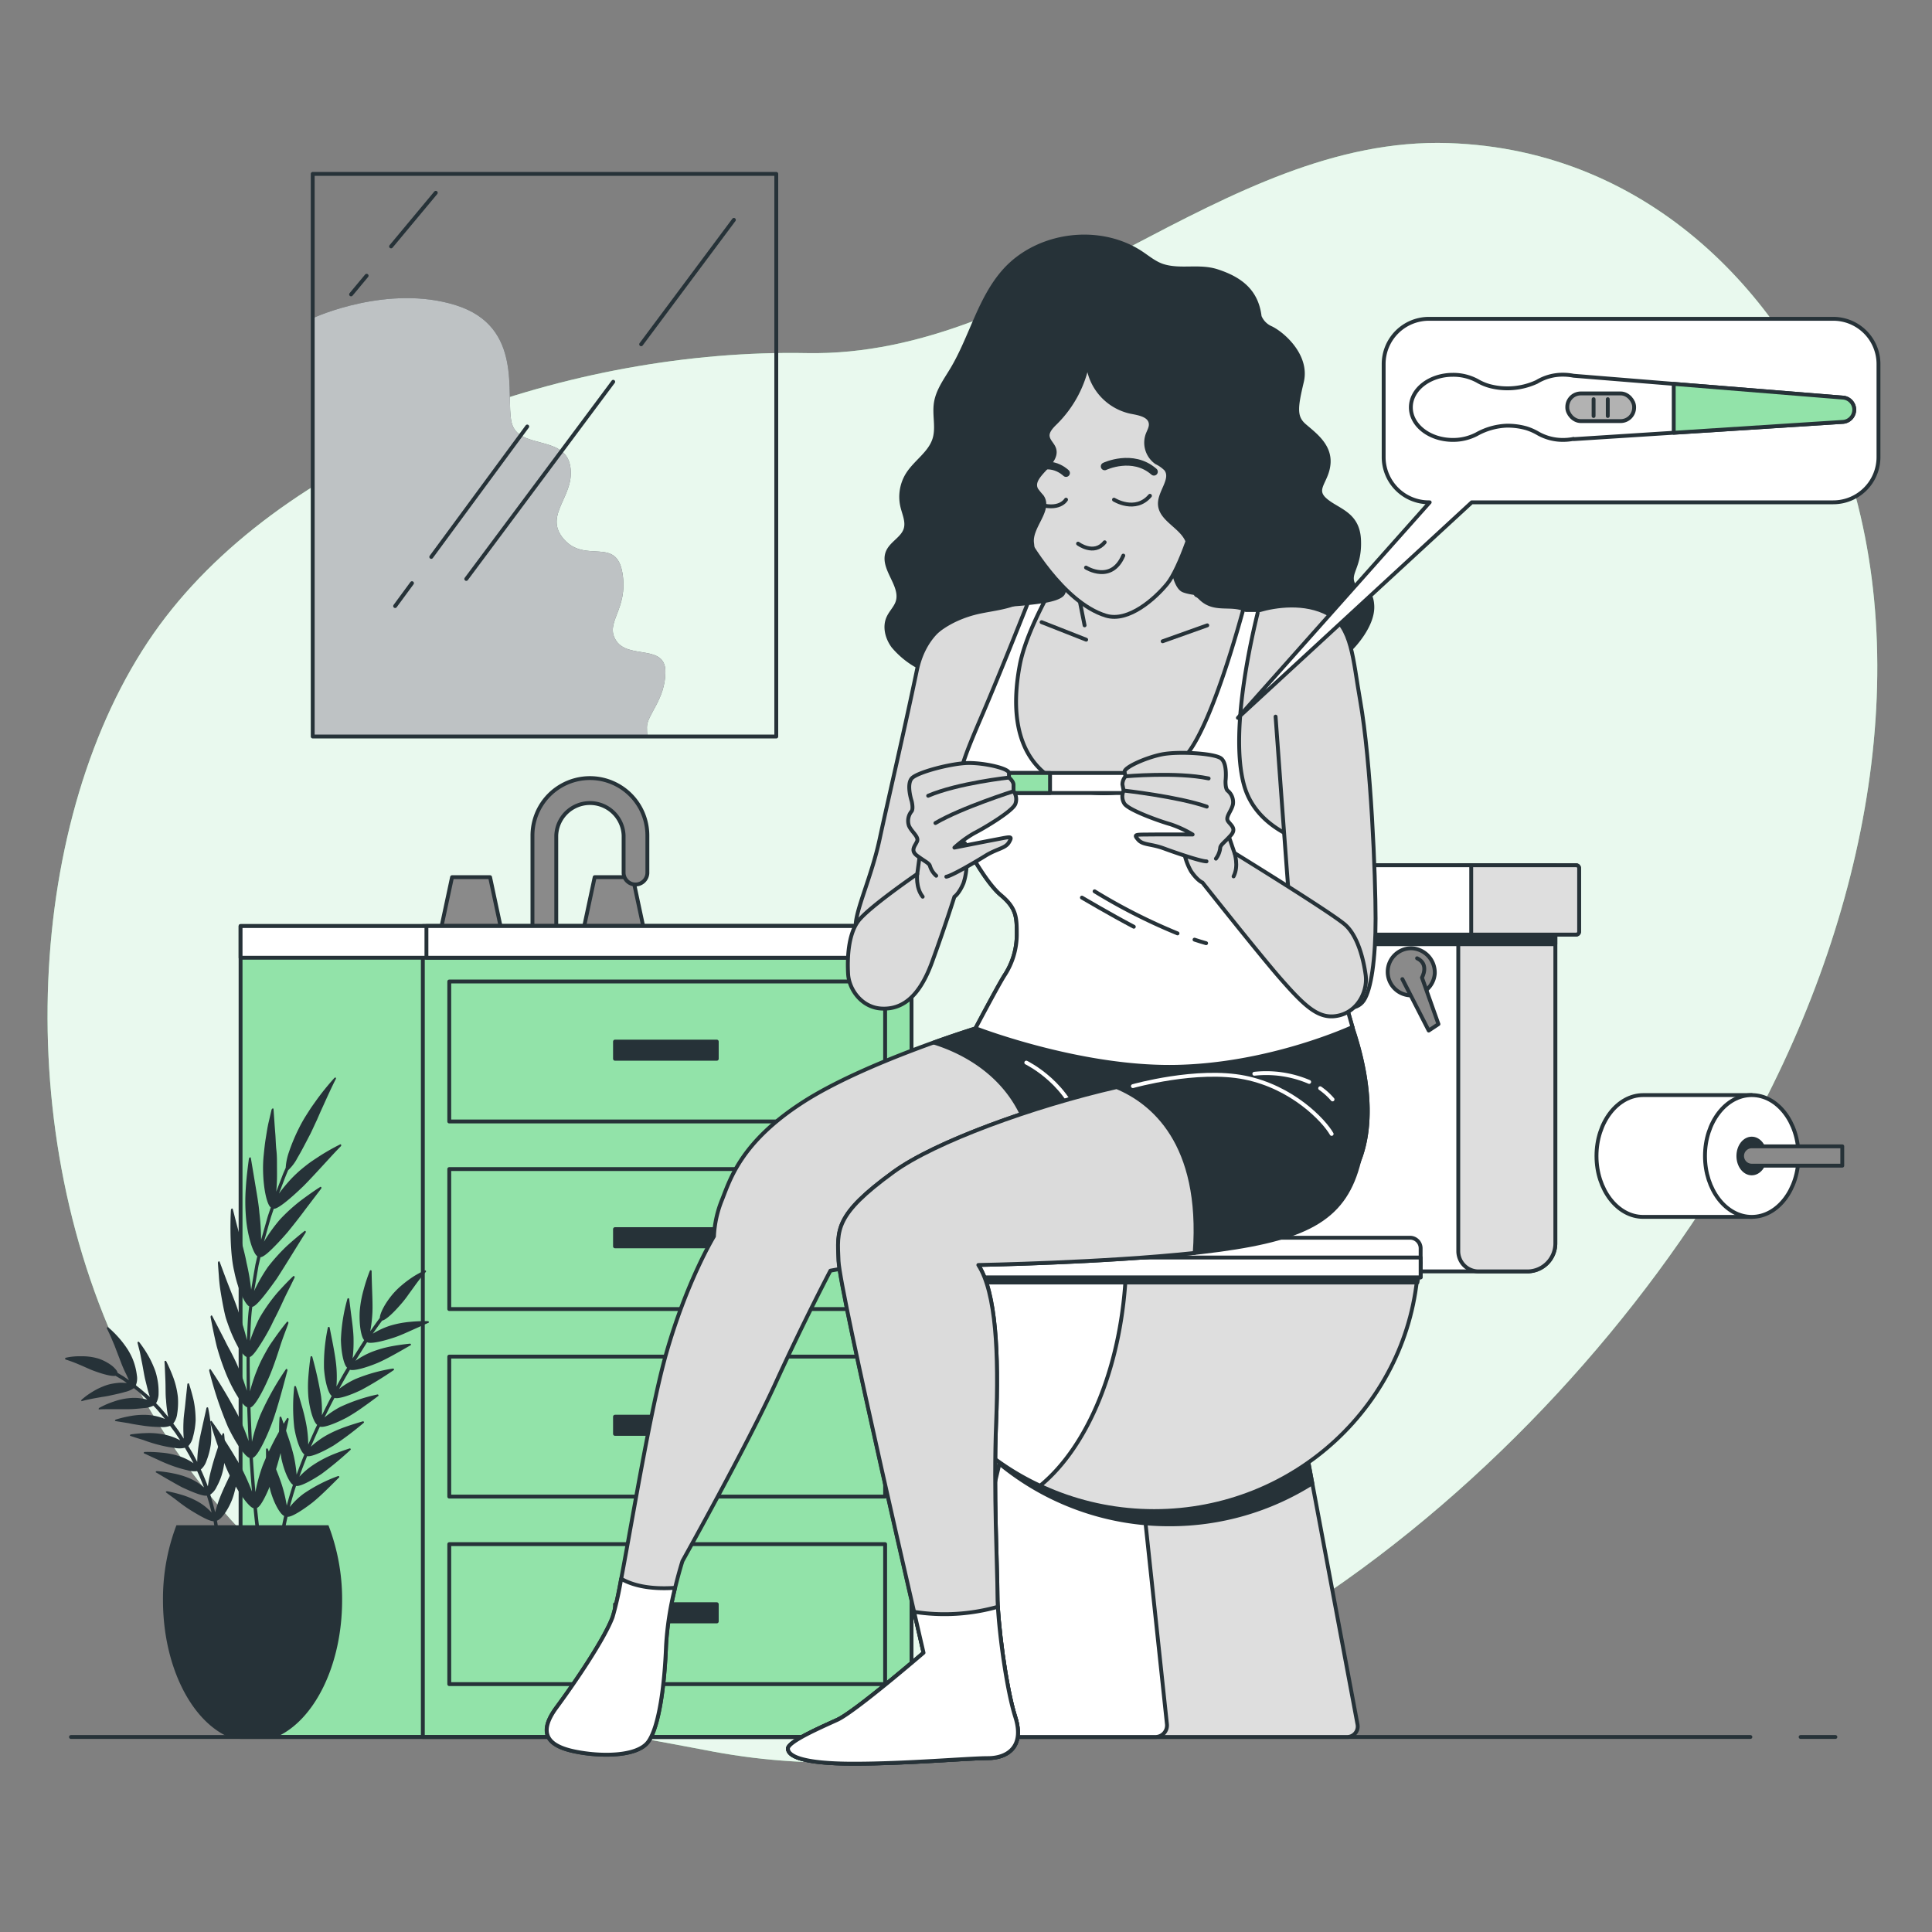 <svg xmlns="http://www.w3.org/2000/svg" viewBox="0 0 500 500"><rect x="0" y="0" width="500" height="500" fill="#808080" stroke="none"/><g id="background-simple"><path d="M184.77,453.35c108.18,19.94,215.83-70,265.35-156.29,32.9-57.32,46-124.59,26.81-179.34-14.07-40.11-49.46-79-102.09-80.69C316.19,35.13,269,92.54,208.73,91.38S77.36,114.92,42.87,159.69,1.35,286.07,30.68,349.4c16.72,36.11,46.32,67,84.81,85.81,21.15,10.31,44,13.24,68,17.89Z" style="fill:#92E3A9"></path><path d="M184.77,453.35c108.18,19.94,215.83-70,265.35-156.29,32.9-57.32,46-124.59,26.81-179.34-14.07-40.11-49.46-79-102.09-80.69C316.19,35.13,269,92.54,208.73,91.38S77.36,114.92,42.87,159.69,1.35,286.07,30.68,349.4c16.72,36.11,46.32,67,84.81,85.81,21.15,10.31,44,13.24,68,17.89Z" style="fill:#fff;opacity:0.8"></path></g><g id="Mirror"><path d="M159.5,165.86c-3.19-4.78,3.18-8,1.59-17.54s-9.57-2.39-15.15-8.77,3.19-11.16,1.6-19.13-13.55-4-15.15-11.16S135.58,84.55,118,79s-36.67,3.18-36.67,3.18l-.44,4.6V190.61h86.63c-.05-.89-.09-1.74-.09-2.43,0-3.19,4.78-7.17,4.78-14.35S162.68,170.64,159.5,165.86Z" style="fill:#263238"></path><path d="M159.5,165.86c-3.19-4.78,3.18-8,1.59-17.54s-9.57-2.39-15.15-8.77,3.19-11.16,1.6-19.13-13.55-4-15.15-11.16S135.58,84.55,118,79s-36.67,3.18-36.67,3.18l-.44,4.6V190.61h86.63c-.05-.89-.09-1.74-.09-2.43,0-3.19,4.78-7.17,4.78-14.35S162.68,170.64,159.5,165.86Z" style="fill:#fff;opacity:0.7"></path><rect x="80.93" y="45" width="119.97" height="145.61" style="fill:none;stroke:#263238;stroke-linecap:round;stroke-linejoin:round"></rect><line x1="158.7" y1="98.8" x2="120.67" y2="149.83" style="fill:none;stroke:#263238;stroke-linecap:round;stroke-linejoin:round"></line><line x1="189.93" y1="56.9" x2="165.93" y2="89.1" style="fill:none;stroke:#263238;stroke-linecap:round;stroke-linejoin:round"></line><line x1="106.62" y1="150.92" x2="102.26" y2="156.85" style="fill:none;stroke:#263238;stroke-linecap:round;stroke-linejoin:round"></line><line x1="136.45" y1="110.38" x2="111.61" y2="144.13" style="fill:none;stroke:#263238;stroke-linecap:round;stroke-linejoin:round"></line><line x1="94.88" y1="71.36" x2="90.86" y2="76.19" style="fill:none;stroke:#263238;stroke-linecap:round;stroke-linejoin:round"></line><line x1="112.78" y1="49.89" x2="101.21" y2="63.77" style="fill:none;stroke:#263238;stroke-linecap:round;stroke-linejoin:round"></line></g><g id="Sink"><polygon points="130.11 242.39 113.7 242.39 116.99 227.01 126.83 227.01 130.11 242.39" style="fill:#8a8a8a;stroke:#263238;stroke-linecap:round;stroke-linejoin:round"></polygon><polygon points="167.03 242.39 150.62 242.39 153.9 227.01 163.75 227.01 167.03 242.39" style="fill:#8a8a8a;stroke:#263238;stroke-linecap:round;stroke-linejoin:round"></polygon><path d="M140.88,246a3.08,3.08,0,0,1-3.08-3.08V216.24a14.87,14.87,0,0,1,29.74,0V226a3.08,3.08,0,0,1-6.15,0v-9.75a8.72,8.72,0,0,0-17.43,0V242.9A3.08,3.08,0,0,1,140.88,246Z" style="fill:#8a8a8a;stroke:#263238;stroke-linecap:round;stroke-linejoin:round"></path><rect x="62.26" y="239.66" width="173.64" height="209.87" style="fill:#92E3A9;stroke:#263238;stroke-linecap:round;stroke-linejoin:round"></rect><rect x="109.43" y="239.66" width="126.47" height="209.87" style="fill:#92E3A9;stroke:#263238;stroke-linecap:round;stroke-linejoin:round"></rect><rect x="62.26" y="239.66" width="177.06" height="8.2" style="fill:#fff;stroke:#263238;stroke-linecap:round;stroke-linejoin:round"></rect><rect x="110.36" y="239.66" width="128.96" height="8.2" style="fill:#fff;stroke:#263238;stroke-linecap:round;stroke-linejoin:round"></rect><rect x="116.27" y="254.01" width="112.8" height="36.23" style="fill:#92E3A9;stroke:#263238;stroke-linecap:round;stroke-linejoin:round"></rect><rect x="159.16" y="269.56" width="26.34" height="4.45" style="fill:#263238;stroke:#263238;stroke-linecap:round;stroke-linejoin:round"></rect><rect x="116.27" y="302.55" width="112.8" height="36.23" style="fill:#92E3A9;stroke:#263238;stroke-linecap:round;stroke-linejoin:round"></rect><rect x="159.16" y="318.1" width="26.34" height="4.45" style="fill:#263238;stroke:#263238;stroke-linecap:round;stroke-linejoin:round"></rect><rect x="116.27" y="351.09" width="112.8" height="36.23" style="fill:#92E3A9;stroke:#263238;stroke-linecap:round;stroke-linejoin:round"></rect><rect x="159.16" y="366.64" width="26.34" height="4.45" style="fill:#263238;stroke:#263238;stroke-linecap:round;stroke-linejoin:round"></rect><rect x="116.27" y="399.62" width="112.8" height="36.23" style="fill:#92E3A9;stroke:#263238;stroke-linecap:round;stroke-linejoin:round"></rect><rect x="159.16" y="415.17" width="26.34" height="4.45" style="fill:#263238;stroke:#263238;stroke-linecap:round;stroke-linejoin:round"></rect></g><g id="Floor"><line x1="466" y1="449.53" x2="475" y2="449.53" style="fill:none;stroke:#263238;stroke-linecap:round;stroke-linejoin:round"></line><line x1="18.37" y1="449.53" x2="453" y2="449.53" style="fill:none;stroke:#263238;stroke-linecap:round;stroke-linejoin:round"></line></g><g id="Plants"><path d="M40.57,356.19a12.59,12.59,0,0,0-.76-2.36,24.87,24.87,0,0,0-1.18-2.52,30.14,30.14,0,0,0-2.63-4,.24.24,0,0,0-.41.21c.14.53.31,1.24.51,2s.36,1.73.54,2.64c.39,1.81.65,3.74,1,5.11l.59,2.38a19,19,0,0,0,.58,1.89L37,360c-.58-.53-1.23-1-1.84-1.49a4.79,4.79,0,0,0,.26-2.59,16.44,16.44,0,0,0-1.14-4.35,18.44,18.44,0,0,0-1.16-2.22,26.59,26.59,0,0,0-1.66-2.3,27.73,27.73,0,0,0-3.42-3.52.24.24,0,0,0-.37.28c.25.51.58,1.18.92,1.94l1.06,2.5c.66,1.74,1.36,3.55,1.88,4.91.34.82.67,1.58,1,2.24s.59,1.3.86,1.8l-1.44-1-1.5-.89a2.12,2.12,0,0,0-.43-.83,7.63,7.63,0,0,0-1-1,12.47,12.47,0,0,0-3.45-1.85A14.89,14.89,0,0,0,21,351a16.47,16.47,0,0,0-4,.39c-.2.05-.18.41,0,.46a34.48,34.48,0,0,1,3.53,1.32c1.37.56,2.77,1.26,3.9,1.65,2.34.86,4.46,1.41,5.47,1.24l1.49.88c.48.3,1,.64,1.43,1a12.16,12.16,0,0,0-1.87-.08,18.22,18.22,0,0,0-2.21.3,11.81,11.81,0,0,0-2.11.67,16.32,16.32,0,0,0-2.19,1.06c-.71.41-1.36.83-1.92,1.23s-1,.8-1.37,1.09c-.15.13-.15.46,0,.41.68-.21,1.84-.46,3.18-.72l2.08-.37c.69-.1,1.38-.21,2-.35,1.41-.31,2.76-.58,3.89-.93a6.45,6.45,0,0,0,2.34-1c.59.48,1.21.92,1.77,1.43l1.69,1.54a12.45,12.45,0,0,0-1.85-.35,11.52,11.52,0,0,0-2.23-.08,16.6,16.6,0,0,0-4.59.94,22.16,22.16,0,0,0-2.13.82c-.65.3-1.19.58-1.6.8-.18.1-.24.42-.07.41.75-.07,2-.06,3.37-.07.71,0,1.42,0,2.15,0h2.07c1.43,0,2.87-.16,4-.28a6.07,6.07,0,0,0,2.47-.62c1.08,1.07,2,2.26,3,3.43a14.65,14.65,0,0,0-4-1,18.71,18.71,0,0,0-4.71.21,29.88,29.88,0,0,0-4,.95c-.2.07-.3.38-.13.39l3.42.55c1.36.3,3,.53,4.22.71a33.93,33.93,0,0,0,4,.28,6,6,0,0,0,2.53-.29l1.36,1.84,1.27,1.91a14.56,14.56,0,0,0-3.88-1.45,19.34,19.34,0,0,0-4.75-.44,34.91,34.91,0,0,0-4.13.34c-.22,0-.35.32-.18.38.73.25,2,.65,3.38,1.07a37.8,37.8,0,0,0,4.2,1.31,31.06,31.06,0,0,0,4,.75,6.18,6.18,0,0,0,2.56-.05l1.15,2,1.07,2a14.23,14.23,0,0,0-3.71-1.83,19.6,19.6,0,0,0-4.68-.92,35.91,35.91,0,0,0-4.2-.17c-.22,0-.39.29-.22.36.77.33,1.94.92,3.32,1.52a41.77,41.77,0,0,0,4,1.7,31,31,0,0,0,3.9,1.15,6,6,0,0,0,2.54.23c.66,1.38,1.21,2.8,1.77,4.22a15,15,0,0,0-3.48-2.24,21.06,21.06,0,0,0-4.55-1.4,33,33,0,0,0-4.15-.58c-.22,0-.42.25-.25.34.72.39,1.82,1.09,3.12,1.82s2.66,1.54,3.8,2.11c2.69,1.24,5.21,2.25,6.26,2.08l.66,2.19.57,2.21a14.37,14.37,0,0,0-3.18-2.63,20.49,20.49,0,0,0-4.33-1.91,39.12,39.12,0,0,0-4-1c-.21,0-.44.19-.3.3.61.48,1.74,1.25,2.87,2.13s2.42,1.82,3.53,2.5c2.48,1.54,4.88,2.85,5.91,2.84a34.31,34.31,0,0,1,.54,4.5c0,.18.2.32.45.33a.4.4,0,0,0,.44-.37,34.06,34.06,0,0,0-.55-4.62c1-.27,2.79-2.47,4-5.66a22.05,22.05,0,0,0,1.14-5,39.51,39.51,0,0,0,.28-4.57.23.23,0,0,0-.45-.06l-1.93,4.25c-.81,1.68-1.59,3.37-2.13,4.7a36.39,36.39,0,0,0-1.38,4.18c-.18-.77-.39-1.53-.59-2.3l-.68-2.27a4.81,4.81,0,0,0,1.65-2,16.7,16.7,0,0,0,1.61-4.12,22.75,22.75,0,0,0,.58-5.08,42.33,42.33,0,0,0-.24-4.52c0-.23-.37-.23-.45,0-.3,1-.89,2.7-1.46,4.42S55,379,54.66,380.37a31.51,31.51,0,0,0-.86,4.31c-.57-1.47-1.15-2.94-1.83-4.37a5,5,0,0,0,1.44-2.16,19.61,19.61,0,0,0,1.14-4.27,24.33,24.33,0,0,0,0-5.06,43.12,43.12,0,0,0-.68-4.45c-.05-.23-.4-.19-.45.05-.2,1-.61,2.76-1,4.53s-.83,3.61-1,5a33.78,33.78,0,0,0-.38,4.38l-1.1-2.1-1.2-2a4.94,4.94,0,0,0,1.19-2.3,20.07,20.07,0,0,0,.7-4.35,26,26,0,0,0-.48-5c-.39-1.75-.89-3.41-1.22-4.43-.07-.24-.43-.16-.44.08L48,362.84c-.15,1.81-.48,3.7-.51,5.09a33.54,33.54,0,0,0,.07,4.39l-1.31-2-1.41-1.91a5,5,0,0,0,1-2.4,19,19,0,0,0,.2-4.43,21.62,21.62,0,0,0-1.16-5,43.38,43.38,0,0,0-1.87-4.3.24.24,0,0,0-.44.14c.09,1.1.15,2.92.23,4.75s0,3.78.17,5.17a33.81,33.81,0,0,0,.56,4.38c-1-1.22-2-2.45-3.14-3.56a5,5,0,0,0,.65-2.52A16.72,16.72,0,0,0,40.57,356.19Z" style="fill:#263238"></path><path d="M74.46,318.85c1.32-1.62,3.08-3.83,4.63-5.94l4-5.26c.22-.27,0-.63-.22-.46-1.16.72-3,2-5,3.49a45.4,45.4,0,0,0-5.39,4.89,42,42,0,0,0-4.16,5.77l1.2-4.27.62-2.14.71-2.11c1,.13,4.09-2.41,7.63-5.81,3-3,7.57-8.21,9.71-10.34.24-.25.09-.63-.18-.49a57.16,57.16,0,0,0-5.29,3c-1,.67-2.13,1.37-3.11,2.13s-1.91,1.51-2.7,2.25a29.41,29.41,0,0,0-2.65,2.75c-.79.91-1.49,1.79-2.07,2.59.8-2,1.51-4.08,2.39-6.06A11.59,11.59,0,0,0,77,299.61c1-1.65,2.11-3.85,3.35-6.21.52-1.06,1.07-2.3,1.68-3.58.28-.65.58-1.32.87-2l.91-2c1.18-2.62,2.33-5.09,3.09-6.56.18-.34-.11-.55-.38-.26a67.25,67.25,0,0,0-4.64,5.73l-1.29,1.82c-.41.62-.81,1.25-1.2,1.86a35.64,35.64,0,0,0-2,3.52,47.23,47.23,0,0,0-2.61,6.22,15.12,15.12,0,0,0-.84,4.07l-.66,1.52-.6,1.56-1.19,3.1c.1-1,.16-2.07.19-3.26s0-2.48,0-3.8c0-1.11,0-2.37-.15-3.68s-.17-2.66-.26-4c-.22-2.64-.36-5.09-.48-6.6,0-.35-.43-.21-.52.17-.2.84-.45,1.95-.75,3.21s-.5,2.68-.74,4.13-.39,2.95-.53,4.35a31.6,31.6,0,0,0-.17,3.87c.08,5.17,1.08,9.08,2,9.68l-.7,2.08c-.22.7-.41,1.4-.61,2.11l-1.2,4.21a60.66,60.66,0,0,0-.45-7.06c-.17-2.2-.68-5-1.11-7.58s-.84-5.06-1.09-6.53c-.05-.34-.45-.17-.51.22-.22,1.72-.61,4.51-.79,7.46a49.77,49.77,0,0,0,.09,8.27,31.82,31.82,0,0,0,1.3,6.46c.55,1.66,1.12,2.73,1.58,3l-.49,2.14-.38,2.16L65,333.78a56.43,56.43,0,0,0-1.2-7c-.39-2.17-1.13-4.87-1.87-7.45s-1.28-4.94-1.69-6.41c-.09-.33-.46-.12-.48.27-.21,3.49-.24,11.34.85,15.79,1,5.07,2.94,8.7,3.89,9.1-.41,2.9-.45,5.83-.6,8.75-.22-.94-.5-2-.85-3.16-.17-.57-.36-1.17-.56-1.78s-.42-1.23-.6-1.86c-.63-2.12-1.71-4.74-2.69-7.23s-1.8-4.8-2.35-6.23c-.13-.33-.48-.07-.45.33.06.87.14,2,.24,3.32a40.76,40.76,0,0,0,.48,4.22c.24,1.47.51,3,.79,4.36.15.7.29,1.37.46,2s.39,1.23.58,1.77a39.24,39.24,0,0,0,2.67,6.05c.9,1.47,1.68,2.39,2.19,2.55,0,2.91,0,5.83.07,8.75a58.49,58.49,0,0,0-2.45-6.59c-.43-1-1-2.13-1.58-3.27-.3-.57-.62-1.14-.93-1.72s-.6-1.2-.9-1.78l-3.1-6c-.17-.31-.48,0-.41.38.33,1.74.88,4.58,1.57,7.45a64.16,64.16,0,0,0,2.61,7.6c2,4.63,4.27,7.94,5.29,8.21q.13,4.38.36,8.74a58.35,58.35,0,0,0-2.66-6.5,132.14,132.14,0,0,0-7.13-12c-.19-.28-.49,0-.39.38A97,97,0,0,0,59,369.29c2.19,4.55,4.54,7.79,5.57,8,.19,2.91.39,5.81.65,8.72a61.77,61.77,0,0,0-2.88-6.41,132.19,132.19,0,0,0-7.52-11.78c-.19-.27-.48,0-.38.4.94,3.18,3.27,10.34,5.34,14.26,2.32,4.48,4.79,7.64,5.83,7.84.28,2.9.59,5.79,1,8.68,0,.36.29.63.53.6s.4-.35.36-.72c-.37-2.87-.68-5.75-1-8.63,1-.3,2.8-3.88,4.48-8.61,1.42-4.09,3-11.14,3.71-14.22.08-.35-.23-.62-.41-.34A75.4,75.4,0,0,0,68,379.24a43.17,43.17,0,0,0-1.9,6.92c-.26-3-.47-5.93-.66-8.89,1-.26,2.93-3.79,4.75-8.46,1.57-4,3.35-11,4.18-14.07.09-.35-.21-.63-.39-.36a73.52,73.52,0,0,0-6.65,11.91,44.42,44.42,0,0,0-2.13,6.85c-.15-3-.28-5.93-.37-8.9,1-.23,3.05-3.69,5-8.3.84-2,1.78-4.71,2.6-7.31s1.72-4.75,2.19-6.14c.11-.31-.18-.6-.37-.37-.84,1-2.2,2.77-3.6,4.8-.35.5-.71,1-1.05,1.56s-.65,1.11-.95,1.66c-.61,1.1-1.17,2.19-1.61,3.19a44.84,44.84,0,0,0-2.35,6.77c0-3-.09-5.94-.06-8.91.49-.1,1.29-1,2.22-2.43a54.58,54.58,0,0,0,3.22-5.47c.24-.46.48-1,.73-1.5l.85-1.67c.57-1.15,1.14-2.36,1.68-3.54s1.12-2.32,1.62-3.32.93-1.89,1.26-2.56c.14-.3-.11-.62-.33-.41-1,.93-2.54,2.51-4.19,4.37a44.79,44.79,0,0,0-4.2,5.87,15.08,15.08,0,0,0-.9,1.73c-.27.57-.51,1.14-.74,1.7-.46,1.1-.85,2.16-1.15,3.1.16-3,.19-5.92.6-8.86,1-.09,3.44-3.23,6.28-7.22,2.29-3.51,5.87-9.43,7.49-11.93.18-.29,0-.64-.28-.45-1.06.84-2.8,2.26-4.64,3.94a48.52,48.52,0,0,0-4.84,5.39,44.29,44.29,0,0,0-3.54,6.17l.76-4.38.38-2.19.5-2.17c.51,0,1.48-.69,2.7-1.86S72.88,320.7,74.46,318.85Z" style="fill:#263238"></path><path d="M97.73,352.72c2.79-1.2,6.81-3.6,8.54-4.57.2-.11.06-.43-.18-.41-1,.1-2.77.31-4.62.65a28.93,28.93,0,0,0-5.17,1.45A20.39,20.39,0,0,0,92,352.18c1-1.63,2-3.22,3-4.81.92.46,3.9-.18,7.21-1.29,1.42-.48,3.15-1.28,4.76-2s3.06-1.36,3.93-1.75c.2-.08.08-.4-.16-.41a36.17,36.17,0,0,0-4.57.17,25.79,25.79,0,0,0-5.23,1,21,21,0,0,0-4.46,2.06c.8-1.13,1.59-2.27,2.42-3.38,1-.16,3.1-2.16,5.28-4.74.47-.57,1-1.24,1.52-2l1.62-2.23a42,42,0,0,1,2.89-3.64.24.24,0,0,0-.26-.38,23,23,0,0,0-4.18,2.43c-.8.56-1.55,1.19-2.27,1.81a21.34,21.34,0,0,0-1.84,1.87c-2.11,2.5-3.32,5-3.36,6.18-.86,1.13-1.66,2.3-2.48,3.45a36,36,0,0,0,.56-4.85c.07-1.58,0-3.64-.07-5.63s-.13-3.9-.13-5.08a.24.24,0,0,0-.47-.06,44.82,44.82,0,0,0-1.62,4.94,28.37,28.37,0,0,0-1,5.62c-.18,3.65.44,6.65,1.16,7.36-1,1.57-2,3.14-3,4.74a34.32,34.32,0,0,0,.25-4.87c0-1.58-.24-3.61-.5-5.57s-.48-3.82-.63-4.95a.24.24,0,0,0-.47,0,44.24,44.24,0,0,0-1.67,10.52c.07,3.64.81,6.58,1.6,7.27-1,1.6-1.87,3.23-2.76,4.87a31.43,31.43,0,0,0,0-4.87c-.23-3.12-1.33-8.13-1.75-10.37a.24.24,0,0,0-.47,0,45.56,45.56,0,0,0-1,10.51c.25,3.61,1.13,6.52,2,7.17-.89,1.64-1.71,3.32-2.54,5a30.67,30.67,0,0,0-.21-4.86,98.68,98.68,0,0,0-2.27-10.24.24.24,0,0,0-.47,0c-.16,1.13-.39,3-.54,4.92a33.35,33.35,0,0,0,0,5.59c.41,3.58,1.42,6.46,2.26,7.07-.82,1.68-1.55,3.4-2.31,5.1a29.3,29.3,0,0,0-.44-4.85,48,48,0,0,0-1.3-5.41c-.52-1.87-1.08-3.64-1.42-4.72a.24.24,0,0,0-.46,0,48.3,48.3,0,0,0,0,10.53c.56,3.58,1.75,6.41,2.61,7-.69,1.73-1.37,3.47-2,5.23a34.65,34.65,0,0,0-.73-4.82,53.12,53.12,0,0,0-1.6-5.36c-.61-1.85-1.23-3.61-1.62-4.68a.24.24,0,0,0-.46.07,45.7,45.7,0,0,0,.47,10.61c.77,3.57,2.13,6.31,3,6.81-.6,1.77-1.12,3.57-1.61,5.37a37.13,37.13,0,0,0-1.09-4.77c-.88-3-3-7.76-3.81-9.87a.24.24,0,0,0-.46.1,42.93,42.93,0,0,0,1.12,10.66c1,3.54,2.61,6.17,3.57,6.58a48.91,48.91,0,0,0-1,5.53.43.43,0,0,0,.4.48.46.46,0,0,0,.49-.38,50.51,50.51,0,0,1,1-5.42c1,.09,3.59-1.5,6.33-3.6,2.34-1.85,5.56-5.17,7-6.58.16-.16-.06-.43-.28-.35a39.67,39.67,0,0,0-8.91,4.56A19.88,19.88,0,0,0,75,390c.49-1.82,1-3.64,1.62-5.44,1,.19,3.71-1.18,6.61-3.12a91.16,91.16,0,0,0,7.48-6.21c.17-.16,0-.44-.26-.37-1,.33-2.67.9-4.42,1.61A30.39,30.39,0,0,0,81.25,379a20.62,20.62,0,0,0-3.77,3.16c.62-1.79,1.31-3.56,2-5.32,1,.26,3.78-.93,6.81-2.71a82,82,0,0,0,7.84-5.9c.18-.15,0-.44-.25-.38-1,.29-2.72.8-4.5,1.43a32,32,0,0,0-4.93,2.2,22.35,22.35,0,0,0-4,2.93c.77-1.74,1.51-3.48,2.34-5.19,1,.31,3.83-.72,7-2.38a47.48,47.48,0,0,0,4.43-2.87c1.49-1.05,2.85-2.07,3.67-2.69.19-.14,0-.44-.23-.39a45,45,0,0,0-9.58,3.21,23.23,23.23,0,0,0-4.1,2.74c.85-1.69,1.69-3.4,2.58-5.07.94.35,3.87-.56,7-2.08a92.76,92.76,0,0,0,8.34-5.11c.19-.13,0-.44-.21-.4a42,42,0,0,0-9.7,2.71,22.07,22.07,0,0,0-4.22,2.55c.91-1.66,1.83-3.32,2.8-4.95C91.53,354.83,94.5,354.06,97.73,352.72Z" style="fill:#263238"></path><path d="M59.16,449.53H71.54c9.79-4.3,17-18.53,17-35.42A53.32,53.32,0,0,0,85,394.73H45.66a53.54,53.54,0,0,0-3.48,19.38C42.18,431,49.37,445.23,59.16,449.53Z" style="fill:#263238"></path></g><g id="Toilet"><path d="M292.29,223.93H402.52a0,0,0,0,1,0,0v97.86a7.25,7.25,0,0,1-7.25,7.25h-103a0,0,0,0,1,0,0V223.93A0,0,0,0,1,292.29,223.93Z" style="fill:#fff;stroke:#263238;stroke-linecap:round;stroke-linejoin:round"></path><path d="M371.32,251.92a6.1,6.1,0,1,1-6.08-6.51A6.3,6.3,0,0,1,371.32,251.92Z" style="fill:#8a8a8a;stroke:#263238;stroke-linecap:round;stroke-linejoin:round"></path><path d="M362.93,253.39l6.82,13.32,2.52-1.67L368,253s2-3.47-1.26-5" style="fill:#8a8a8a;stroke:#263238;stroke-linecap:round;stroke-linejoin:round"></path><path d="M377.4,223.93h25.12a0,0,0,0,1,0,0v97.86a7.25,7.25,0,0,1-7.25,7.25H382.65a5.25,5.25,0,0,1-5.25-5.25V223.93A0,0,0,0,1,377.4,223.93Z" style="fill:#dedede;stroke:#263238;stroke-linecap:round;stroke-linejoin:round"></path><rect x="292.29" y="226.41" width="110.23" height="17.94" style="fill:#263238;stroke:#263238;stroke-linecap:round;stroke-linejoin:round"></rect><path d="M288.89,223.93h119a.75.75,0,0,1,.75.75v16.44a.75.75,0,0,1-.75.75h-119a2.75,2.75,0,0,1-2.75-2.75V226.68A2.75,2.75,0,0,1,288.89,223.93Z" style="fill:#fff;stroke:#263238;stroke-linecap:round;stroke-linejoin:round"></path><path d="M380.75,223.93h27.18a.75.75,0,0,1,.75.75v16.44a.75.75,0,0,1-.75.75H380.75a0,0,0,0,1,0,0V223.93A0,0,0,0,1,380.75,223.93Z" style="fill:#dedede;stroke:#263238;stroke-linecap:round;stroke-linejoin:round"></path><path d="M259.65,374.67l-17.14,71.49a2.73,2.73,0,0,0,2.65,3.37H348.65a2.73,2.73,0,0,0,2.68-3.23l-13.24-70.6Z" style="fill:#dedede;stroke:#263238;stroke-linecap:round;stroke-linejoin:round"></path><path d="M294.43,375.13l-34.78-.46-17.14,71.49a2.73,2.73,0,0,0,2.65,3.37H299a3,3,0,0,0,3-3.33Z" style="fill:#fff;stroke:#263238;stroke-linecap:round;stroke-linejoin:round"></path><path d="M302.68,394.49a69,69,0,0,0,36.94-10.62l-1.53-8.17-78.44-1-1,4.07A68.91,68.91,0,0,0,302.68,394.49Z" style="fill:#263238;stroke:#263238;stroke-linecap:round;stroke-linejoin:round"></path><path d="M230.39,328c2.16,35.19,31.91,63.07,68.31,63.07S364.84,363.2,367,328Z" style="fill:#dedede;stroke:#263238;stroke-linecap:round;stroke-linejoin:round"></path><path d="M269.18,384.51C281.7,374.25,290.56,353,291.44,328H230.39A67.18,67.18,0,0,0,269.18,384.51Z" style="fill:#fff;stroke:#263238;stroke-linecap:round;stroke-linejoin:round"></path><path d="M234,320.32H364.91a2.75,2.75,0,0,1,2.75,2.75v7.5a0,0,0,0,1,0,0H230.25a0,0,0,0,1,0,0v-6.5A3.75,3.75,0,0,1,234,320.32Z" style="fill:#fff;stroke:#263238;stroke-linecap:round;stroke-linejoin:round"></path><polygon points="230.25 331.91 366.82 331.91 367.66 326.78 230.25 326.78 230.25 331.91" style="fill:#263238;stroke:#263238;stroke-linecap:round;stroke-linejoin:round"></polygon><rect x="230.25" y="325.45" width="137.41" height="5.13" style="fill:#fff;stroke:#263238;stroke-linecap:round;stroke-linejoin:round"></rect></g><g id="toilet-paper"><path d="M425.27,283.41c-6.68,0-12.1,7.06-12.1,15.76s5.42,15.76,12.1,15.76h28.08V283.41Z" style="fill:#fff;stroke:#263238;stroke-linecap:round;stroke-linejoin:round"></path><ellipse cx="453.35" cy="299.17" rx="12.1" ry="15.76" style="fill:#fff;stroke:#263238;stroke-linecap:round;stroke-linejoin:round"></ellipse><path d="M456.8,299.17c0,2.49-1.54,4.5-3.45,4.5s-3.46-2-3.46-4.5,1.55-4.5,3.46-4.5S456.8,296.68,456.8,299.17Z" style="fill:#263238;stroke:#263238;stroke-linecap:round;stroke-linejoin:round"></path><path d="M476.78,296.67H453.35a2.5,2.5,0,0,0,0,5h23.43Z" style="fill:#8a8a8a;stroke:#263238;stroke-linecap:round;stroke-linejoin:round"></path></g><g id="Character"><path d="M264.52,132.41a59.61,59.61,0,0,0-2.07,14.14V159a91.68,91.68,0,0,0,26.2,6.21c14.13,1,35.5-7.59,35.5-7.59s-2.76-9.65-5.86-18.95S290,125.18,276.93,125.18,264.52,132.41,264.52,132.41Z" style="fill:#263238;stroke:#263238;stroke-linecap:round;stroke-linejoin:round"></path><path d="M252.46,266.14s-28.69,8.81-44.64,19.09S189,305.08,186.9,310.4a28.41,28.41,0,0,0-2.13,9.57s-7.09,11.69-12.4,30.48-11.7,62.39-13.83,68.06S149,435.17,144,441.91s-2.13,9.92,4.61,11.34,16.3,1.42,19.14-2.48S172,435.88,172.37,426s4.25-22,4.25-22,16.66-29.78,24.11-46.08,14.18-29.07,14.18-29.07,28.71-5.32,43.24-6.74,40.41,2.48,59.56-1.77,28.35-5.67,34-19.85-1-32.13-1.75-34.67-10.66-5-13.5-5H263.82Z" style="fill:#dbdbdb;stroke:#263238;stroke-linecap:round;stroke-linejoin:round"></path><path d="M350,265.8c-.73-2.55-10.66-5-13.5-5H263.82l-11.36,5.37s-4.44,1.36-10.79,3.64c7,2.15,22.69,9,25.7,28.21a143.33,143.33,0,0,1,2.05,23.8c14.52.22,33.43,1.83,48.29-1.47,19.14-4.25,28.35-5.67,34-19.85S350.73,268.34,350,265.8Z" style="fill:#263238;stroke:#263238;stroke-linecap:round;stroke-linejoin:round"></path><path d="M265.6,275s11.69,5.67,14.18,17.72" style="fill:none;stroke:#fff;stroke-linecap:round;stroke-linejoin:round"></path><path d="M174.7,410.93c-6.85.47-11.21-.77-13.94-2.34a86.75,86.75,0,0,1-2.22,9.92c-2.12,5.67-9.57,16.66-14.53,23.4s-2.13,9.92,4.61,11.34,16.3,1.42,19.14-2.48S172,435.88,172.37,426A79.52,79.52,0,0,1,174.7,410.93Z" style="fill:#fff;stroke:#263238;stroke-linecap:round;stroke-linejoin:round"></path><path d="M274.86,145.51s1.38,5.52.34,7.93-11,2.76-14.13,3.1-20.33.35-23.78,16.89-7.58,34.12-9.65,43.77-6.2,18.27-6.2,22.4,6.2,8.27,12.06,7.93,6.89-3.45,8.62-9,7.58-20.34,7.58-20.34,5.17,10,9.31,13.45,4.13,5.85,4.13,10.34a19.27,19.27,0,0,1-3.1,10.33c-1.38,2.07-7.58,13.79-7.58,13.79s26.54,10.34,51.35,10S350,265.8,350,265.8s-3.79-14.13-7.92-23.1,2.06-35.84,4.13-52,3.45-19.64.35-25.85-10.69-9.3-20.34-10-17.57-1-20-2.07-3.1-8.27-3.1-8.27Z" style="fill:#dbdbdb;stroke:#263238;stroke-linecap:round;stroke-linejoin:round"></path><line x1="279.46" y1="155.65" x2="280.69" y2="161.84" style="fill:none;stroke:#263238;stroke-linecap:round;stroke-linejoin:round"></line><line x1="269.56" y1="161.01" x2="281.1" y2="165.55" style="fill:none;stroke:#263238;stroke-linecap:round;stroke-linejoin:round"></line><line x1="312.44" y1="161.84" x2="300.89" y2="165.96" style="fill:none;stroke:#263238;stroke-linecap:round;stroke-linejoin:round"></line><path d="M342.07,242.7c-2.09-4.52-1.54-13.6-.23-23.57-7.47-1.84-17.18-6.1-19.9-16-4-14.59,2.73-41.66,4.51-48.3l-.24,0-3.61-.25c-2.14,8.11-9.16,33.37-15.73,41-7.86,9.18-22.61,13.11-34.08,6.23s-10.48-21.3-8.85-29.82c1.1-5.7,4.39-12.56,6.45-16.49-1.4.26-2.94.44-4.4.59-2.4,6.06-7.82,19.65-11.55,28.35-4.91,11.47-6.88,16.06-6.88,23.92a36.65,36.65,0,0,0,1.68,11l.46-1.17s5.17,10,9.31,13.45,4.13,5.85,4.13,10.34a19.27,19.27,0,0,1-3.1,10.33c-1.38,2.07-7.58,13.79-7.58,13.79s26.54,10.34,51.35,10S350,265.8,350,265.8,346.2,251.67,342.07,242.7Z" style="fill:#fff;stroke:#263238;stroke-linecap:round;stroke-linejoin:round"></path><path d="M309.14,243.18c1,.33,2,.64,3,.92" style="fill:none;stroke:#263238;stroke-linecap:round;stroke-linejoin:round"></path><path d="M283.28,230.67a149.06,149.06,0,0,0,21.46,10.89" style="fill:none;stroke:#263238;stroke-linecap:round;stroke-linejoin:round"></path><path d="M280,232.3s7.21,4.26,13.43,7.54" style="fill:none;stroke:#263238;stroke-linecap:round;stroke-linejoin:round"></path><path d="M265.55,139s9.31,16.89,20.68,20.34c5.85,1.77,12.76-4.48,15.86-8.27s7.58-16.55,9.3-25.51-3.79-25.16-17.57-32.74-21.72-7.24-28.27,14.13S265.55,139,265.55,139Z" style="fill:#dbdbdb;stroke:#263238;stroke-linecap:round;stroke-linejoin:round"></path><path d="M279,140.69s4.13,3.1,6.89-.35" style="fill:none;stroke:#263238;stroke-linecap:round;stroke-linejoin:round"></path><path d="M281.06,146.89s6.55,4.14,9.65-3.1" style="fill:none;stroke:#263238;stroke-linecap:round;stroke-linejoin:round"></path><path d="M288.3,129.31s5.52,3.45,9.31-1" style="fill:none;stroke:#263238;stroke-linecap:round;stroke-linejoin:round"></path><path d="M285.89,120.7s7.24-3.45,12.75,1.38" style="fill:none;stroke:#263238;stroke-linecap:round;stroke-linejoin:round;stroke-width:2px"></path><path d="M275.89,129.31s-1.72,3.1-7.58,1" style="fill:none;stroke:#263238;stroke-linecap:round;stroke-linejoin:round"></path><path d="M275.89,122.42s-5.17-5.17-10.68,1.38" style="fill:none;stroke:#263238;stroke-linecap:round;stroke-linejoin:round;stroke-width:2px"></path><path d="M238.56,217.47l-1.18,8.71s-12.71,8.71-15.3,12.24-2.82,9.65-2.59,13.65,3.53,8.71,8.71,8.95,9.65-2.83,13-12S247,232.07,247,232.07s1.18-.71,2.36-3.53a16.31,16.31,0,0,0,.7-6.83s-4.47-.71-6.59-2.82S240,214.65,238.56,217.47Z" style="fill:#dbdbdb;stroke:#263238;stroke-linecap:round;stroke-linejoin:round"></path><path d="M237.38,226.18s-.47,3.53,1.41,5.89" style="fill:none;stroke:#263238;stroke-linecap:round;stroke-linejoin:round"></path><rect x="258.8" y="200.05" width="35.31" height="5.18" style="fill:#fff;stroke:#263238;stroke-linecap:round;stroke-linejoin:round"></rect><rect x="258.8" y="200.05" width="12.95" height="5.18" style="fill:#92E3A9;stroke:#263238;stroke-linecap:round;stroke-linejoin:round"></rect><path d="M244.91,226.89c1.42-.24,7.06-3.53,10.12-5.42s5.18-1.88,6.12-3.53.48-1.41-3.29-.7S247,219.36,247,219.36a29.06,29.06,0,0,1,5.18-3.77c2.35-1.18,9.89-5.65,10.59-7.53a3.46,3.46,0,0,0-.47-3.3v-1.65c0-.94-1.18-1.88-1.18-1.88v-1.18c0-1.17-6.12-2.59-10.35-2.59s-13.42,2.36-14.83,4,0,5.88,0,5.88.47,1.88,0,2.59a3.89,3.89,0,0,0-.71,3.77c.71,1.64,2.59,2.82,2.12,4s-1.88,2.35,0,3.76,3.06,1.89,3.3,2.59a5.56,5.56,0,0,0,1.64,2.59" style="fill:#dbdbdb;stroke:#263238;stroke-linecap:round;stroke-linejoin:round"></path><path d="M261.15,201.23s-13.18,1.41-20.94,4.71" style="fill:none;stroke:#263238;stroke-linecap:round;stroke-linejoin:round"></path><path d="M262.33,204.76S248.91,209,242.09,213" style="fill:none;stroke:#263238;stroke-linecap:round;stroke-linejoin:round"></path><path d="M339,285.94s-4.26-3.55-19.86-7.45-70.89,12.41-87.91,24.82c-15.25,11.11-14.53,14.88-14.18,23s22,101.38,22,101.38S221.29,443,216.68,445.1s-12.76,5.67-12.76,7.44,3.19,3.9,17,3.9S250.71,455,255.67,455s9.57-2.84,7.09-10.64-4.61-24.81-4.61-31.55-1.06-26.94-.35-44.66,0-33.68-4.61-40.77c0,0,39-.71,62.39-3.9s32.61-8.51,36.16-23" style="fill:#263238;stroke:#263238;stroke-linecap:round;stroke-linejoin:round"></path><path d="M293.19,281.09s16.57-4.7,28.94-2.22,20.52,11.13,22.5,14.59" style="fill:none;stroke:#fff;stroke-linecap:round;stroke-linejoin:round"></path><path d="M341.66,281.64a17.3,17.3,0,0,1,3.2,2.89" style="fill:none;stroke:#fff;stroke-linecap:round;stroke-linejoin:round"></path><path d="M324.62,277.89A28.28,28.28,0,0,1,338.81,280" style="fill:none;stroke:#fff;stroke-linecap:round;stroke-linejoin:round"></path><path d="M289,281.34c-21.52,4.91-47.16,14.2-57.81,22-15.25,11.11-14.53,14.88-14.18,23s22,101.38,22,101.38S221.29,443,216.68,445.1s-12.76,5.67-12.76,7.44,3.19,3.9,17,3.9S250.71,455,255.67,455s9.57-2.84,7.09-10.64-4.61-24.81-4.61-31.55-1.06-26.94-.35-44.66,0-33.68-4.61-40.77c0,0,32.57-.59,56-3.13C311.28,295.61,298.11,285.14,289,281.34Z" style="fill:#dbdbdb;stroke:#263238;stroke-linecap:round;stroke-linejoin:round"></path><path d="M236.57,417.14c1.49,6.51,2.44,10.59,2.44,10.59S221.29,443,216.68,445.1s-12.76,5.67-12.76,7.44,3.19,3.9,17,3.9S250.71,455,255.67,455s9.57-2.84,7.09-10.64c-2.17-6.81-4.06-20.65-4.51-28.53A50.89,50.89,0,0,1,236.57,417.14Z" style="fill:#fff;stroke:#263238;stroke-linecap:round;stroke-linejoin:round"></path><path d="M355.15,156.69c-.31-5.35-3.77-2.83-5-5.67s1.89-4.4,1.57-11.33-5.66-7.55-8.81-10.38.63-4.72.94-9.44-3.77-7.56-6.29-9.76-2.2-4.72-.63-11.33S332.18,86.51,329,84.93a5.56,5.56,0,0,1-3-3c-.78-6.52-4.86-9.75-11-11.75-4.64-1.51-9.41.06-13.94-1.33-2.1-.64-3.83-2.1-5.65-3.32-10.82-7.21-26.83-5.16-35.49,4.54-6.43,7.22-8.58,17.23-13.54,25.52-1.66,2.78-3.69,5.49-4.18,8.68s.57,6.39-.38,9.39c-1.15,3.68-4.91,5.87-6.95,9.14a11,11,0,0,0-1.38,8.15c.45,2,1.48,4,.87,6-.76,2.45-3.73,3.63-4.65,6-1.59,4.16,3.9,8.46,2.61,12.73-.46,1.55-1.76,2.72-2.42,4.2-1.07,2.39-.3,5.27,1.26,7.37a22.32,22.32,0,0,0,6,5c1-7.55,8.84-12.31,16.3-13.91,3.77-.8,7.74-1.13,11.14-2.95s4.54-4.91,3.34-8.58c-.61-1.87-.59-4.3-.84-6.24-.57-4.26,5-8.56,2.55-12.08a18.79,18.79,0,0,1-1.45-1.78c-1.93-3.62,5.85-6.62,4.63-10.53-.37-1.18-1.54-2-1.69-3.27s1-2.49,2-3.46a29.82,29.82,0,0,0,8.37-15.72,14.18,14.18,0,0,0,11.14,12.85c2.1.4,4.89.85,5.16,3,.13,1.05-.5,2-.86,3a6.25,6.25,0,0,0,2.32,7.09,9,9,0,0,1,2.48,1.75c1.89,2.51-1.58,5.77-1.57,8.91,0,4,5.34,5.77,7,9.43s-.65,8.29,1.76,11.35c.65.83,0,1.51.29,2.19.47,1.18.32.35,1.42,1.45,3.64,3.64,7.93,1.22,11.82,3.13.05,0,3.41,0,3.46,0,4.14,2,7.76-.6,12.21.18a29.25,29.25,0,0,1,5,1.92c8.09,4,6.7,7.65,6.7,7.65S355.47,162,355.15,156.69Z" style="fill:#263238;stroke:#263238;stroke-linecap:round;stroke-linejoin:round"></path><path d="M330.12,185.46s3.3,45.43,3.77,50.84.94,16.48,6.83,20.95,10.35,4.48,12.24,1.65S356,248.31,356,237.72s-1.14-40.34-4-56.5c-1.89-10.68-2.07-19-8.19-22.33s-13.77-2.17-17.94-.94" style="fill:#dbdbdb;stroke:#263238;stroke-linecap:round;stroke-linejoin:round"></path><path d="M316.64,212.45l2.85,8.31s25.52,15.7,28.74,18.66,4.65,8.92,5.2,12.89-1.77,9.23-6.81,10.47-8.57-1.95-15-9.26c-5.23-5.92-20.42-25.11-20.42-25.11s-1.29-.46-3-3a16.27,16.27,0,0,1-2-6.56s4.25-1.56,5.92-4S314.71,210,316.64,212.45Z" style="fill:#dbdbdb;stroke:#263238;stroke-linecap:round;stroke-linejoin:round"></path><path d="M319.49,220.76s1.15,3.38-.24,6.05" style="fill:#fff;stroke:#263238;stroke-linecap:round;stroke-linejoin:round"></path><path d="M312.24,222.92c-1.43,0-7.61-2.09-11-3.34s-5.45-.84-6.69-2.27-.74-1.3,3.1-1.34,11,0,11,0a28.71,28.71,0,0,0-5.81-2.68c-2.54-.7-10.8-3.62-11.86-5.33a3.48,3.48,0,0,1-.18-3.33l-.32-1.61a3.17,3.17,0,0,1,.79-2.08l-.23-1.15c-.23-1.16,5.5-3.73,9.66-4.56s13.62-.3,15.32,1.05,1.15,5.77,1.15,5.77-.1,1.94.5,2.54a3.84,3.84,0,0,1,1.42,3.55c-.37,1.76-2,3.28-1.3,4.34s2.31,1.94.74,3.7-2.64,2.44-2.73,3.18a5.69,5.69,0,0,1-1.12,2.86" style="fill:#dbdbdb;stroke:#263238;stroke-linecap:round;stroke-linejoin:round"></path><path d="M291.32,200.91s13.2-1.18,21.47.55" style="fill:none;stroke:#263238;stroke-linecap:round;stroke-linejoin:round"></path><path d="M290.85,204.6s14,1.55,21.46,4.15" style="fill:none;stroke:#263238;stroke-linecap:round;stroke-linejoin:round"></path></g><g id="close-up"><path d="M320.37,185.78,370,130h-.2a11.71,11.71,0,0,1-11.71-11.71V94.22a11.71,11.71,0,0,1,11.71-11.71H474.44a11.71,11.71,0,0,1,11.71,11.71v24.09A11.71,11.71,0,0,1,474.44,130H380.89Z" style="fill:#fff;stroke:#263238;stroke-linecap:round;stroke-linejoin:round"></path><path d="M407.23,97.24a14.07,14.07,0,0,0-2.71-.27,12.91,12.91,0,0,0-6.8,1.86,18.12,18.12,0,0,1-12.16,1.09,13.44,13.44,0,0,1-3.25-1.37A13.08,13.08,0,0,0,376,97c-6,0-10.87,3.77-10.87,8.43s4.87,8.42,10.87,8.42a13.16,13.16,0,0,0,6.16-1.48,17.24,17.24,0,0,1,7.68-2.2,17.84,17.84,0,0,1,5.14.65,14.29,14.29,0,0,1,3.15,1.4,13,13,0,0,0,6.41,1.63,14.07,14.07,0,0,0,2.71-.27v.07L477,109.18a3.15,3.15,0,0,0,2.87-3.14h0a3.16,3.16,0,0,0-2.8-3.13Z" style="fill:none;stroke:#263238;stroke-linecap:round;stroke-linejoin:round"></path><path d="M477.07,102.91l-43.91-3.56V112L477,109.18a3.15,3.15,0,0,0,.07-6.27Z" style="fill:#92E3A9;stroke:#263238;stroke-linecap:round;stroke-linejoin:round"></path><rect x="405.61" y="101.82" width="17.3" height="7.16" rx="3.49" style="fill:#b2b2b2;stroke:#263238;stroke-linecap:round;stroke-linejoin:round"></rect><line x1="412.42" y1="103.31" x2="412.42" y2="107.66" style="fill:none;stroke:#263238;stroke-linecap:round;stroke-linejoin:round"></line><line x1="416.09" y1="103.31" x2="416.09" y2="107.66" style="fill:none;stroke:#263238;stroke-linecap:round;stroke-linejoin:round"></line></g></svg>